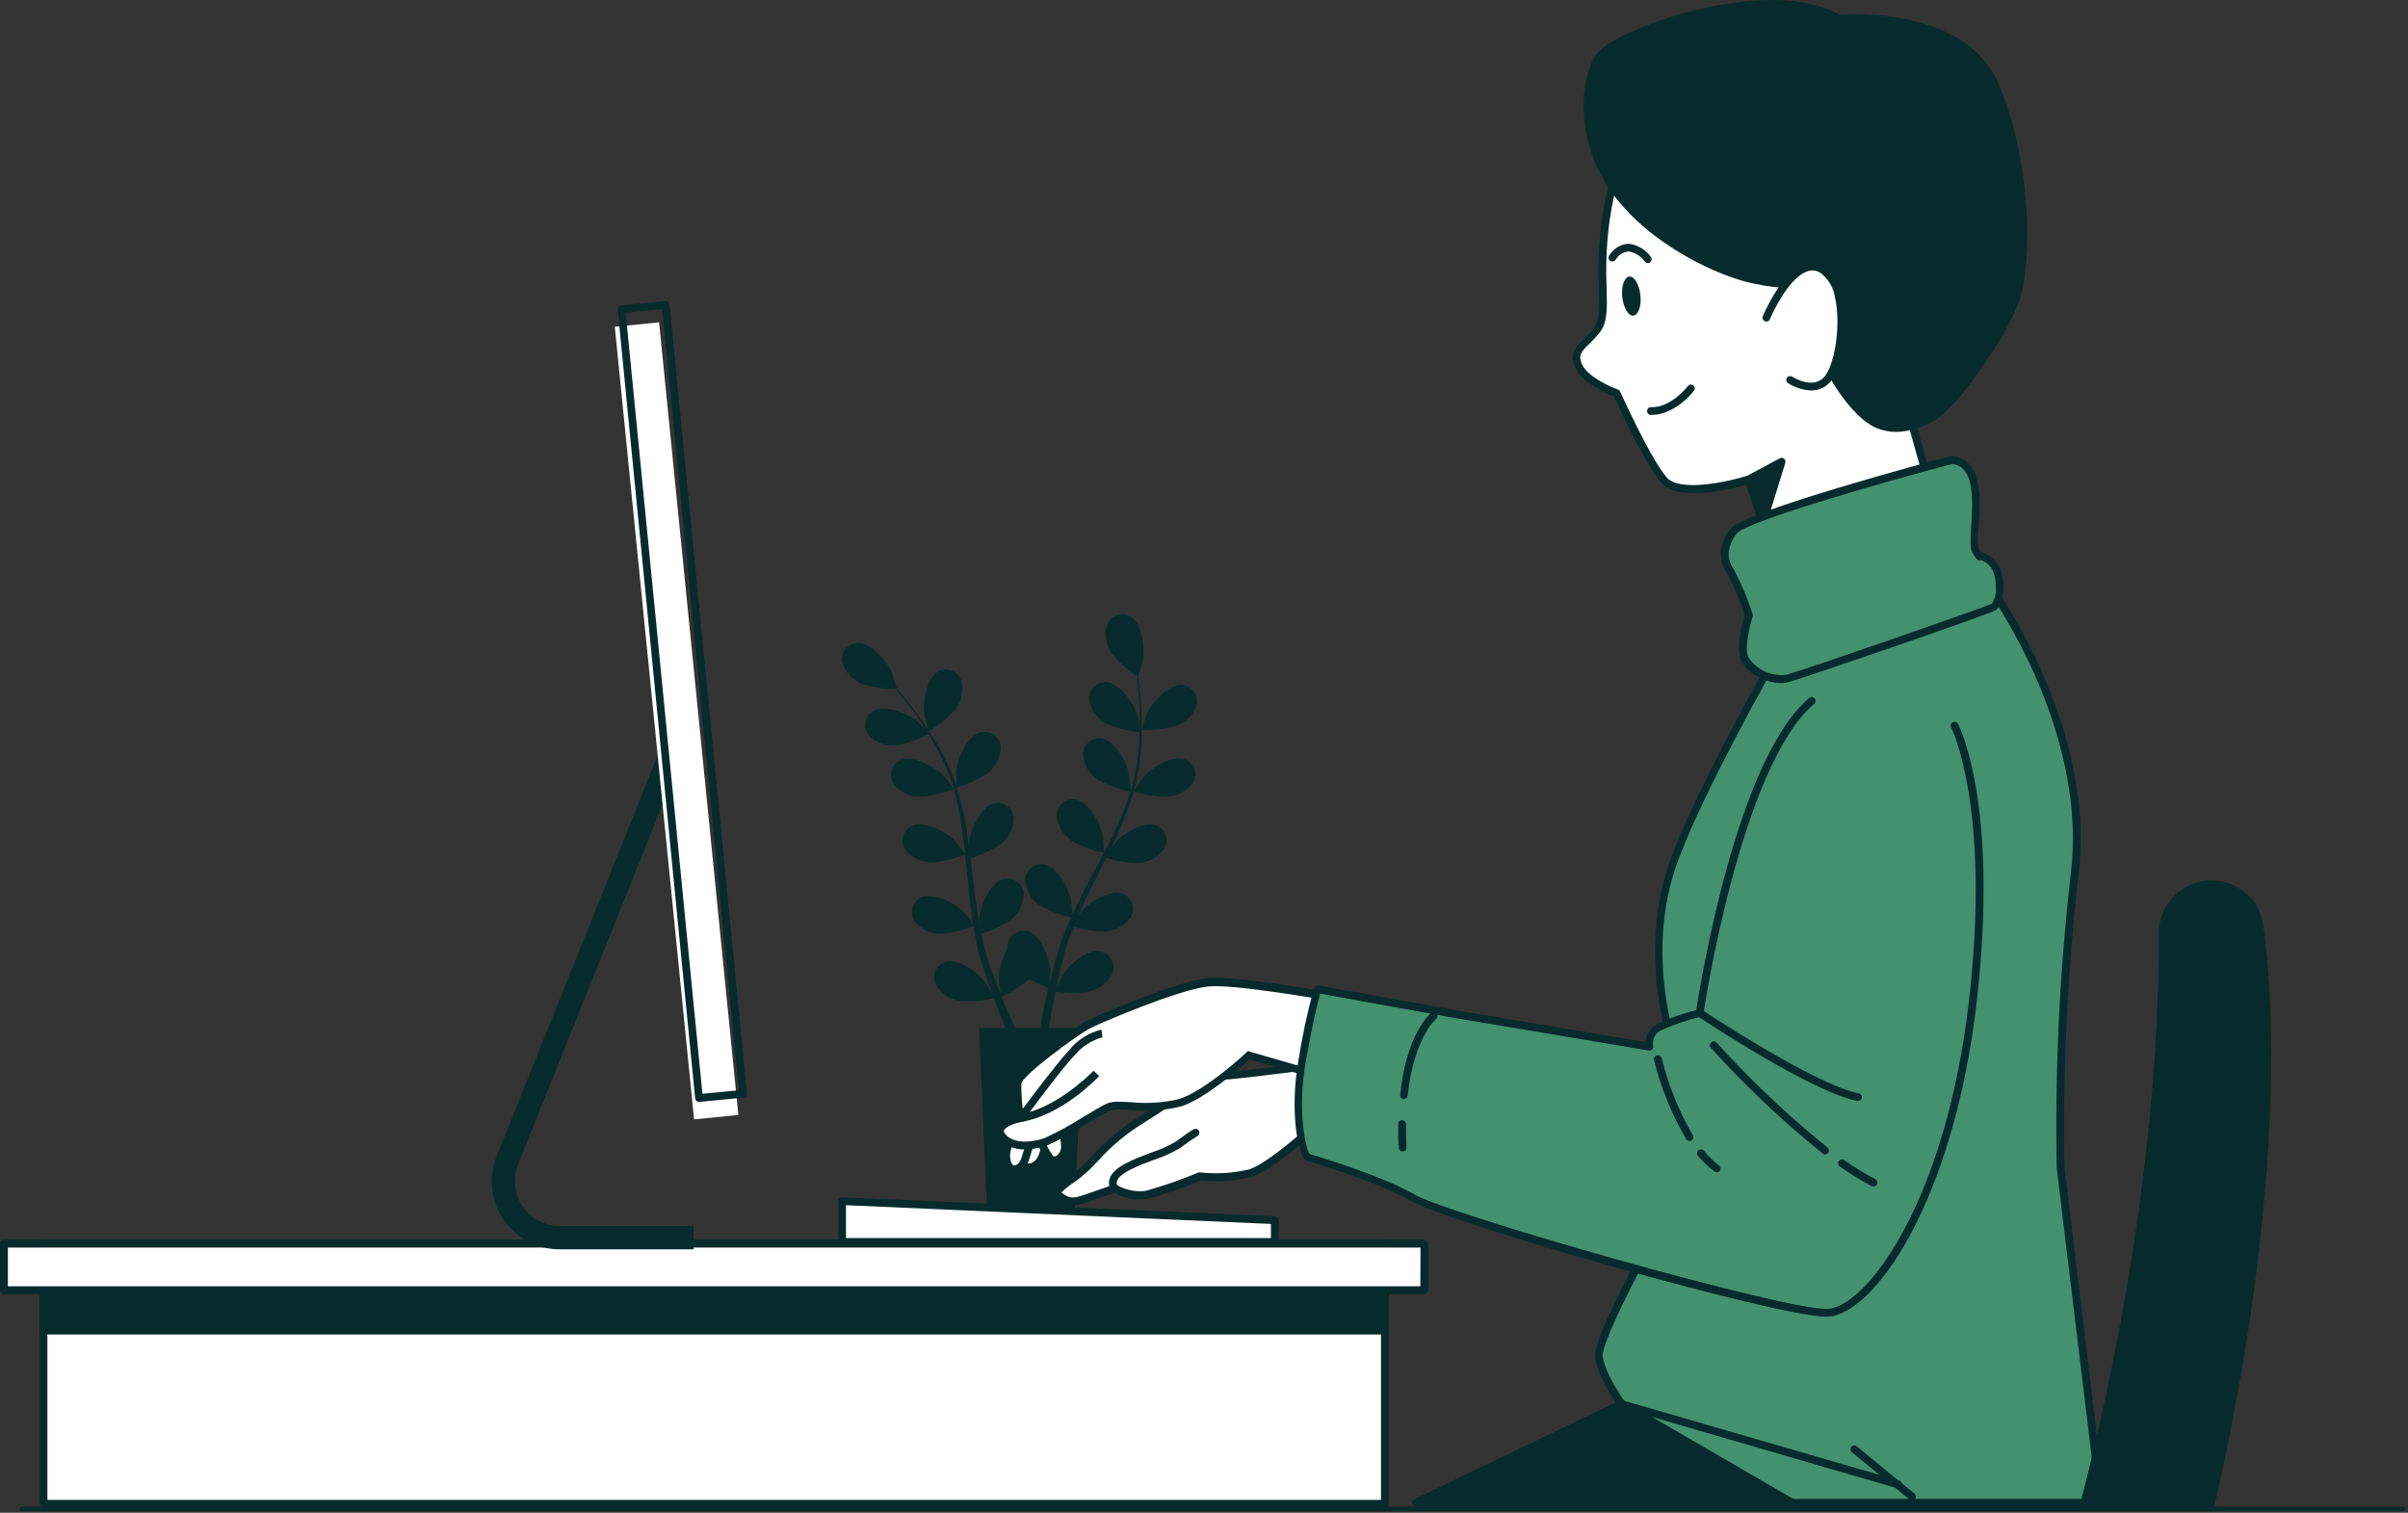 <svg width="530" height="333" viewBox="0 0 530 333" fill="none" xmlns="http://www.w3.org/2000/svg">
<rect x="0" y="0" width="530" height="333" fill="#333333" stroke="none"/>
<g opacity="0.15">
<path d="M355.67 74.781C358.192 73.23 360.527 71.611 362.76 69.992C361.789 68.287 357.459 60.941 356.982 56.834C356.505 52.726 356.982 47.767 360.067 44.903C360.758 44.2 361.588 43.649 362.505 43.287C363.422 42.924 364.405 42.759 365.39 42.8C366.375 42.842 367.34 43.09 368.223 43.529C369.106 43.968 369.887 44.587 370.515 45.346C374.162 50.033 370.975 60.242 367.993 64.623C367.839 64.861 365.913 67.111 364.584 68.713C365.589 67.963 366.629 67.213 367.566 66.481C371.112 63.719 374.179 60.975 376.872 58.521C378.406 57.123 379.753 55.811 380.997 54.584C380.878 52.505 380.503 44.119 381.934 40.318C383.366 36.518 386.161 32.308 390.184 31.132C391.114 30.822 392.099 30.71 393.075 30.805C394.051 30.899 394.997 31.196 395.851 31.678C396.705 32.159 397.449 32.815 398.035 33.601C398.62 34.388 399.034 35.288 399.251 36.245C400.325 42.074 392.791 49.675 388.138 52.198C387.729 52.419 381.048 55.078 381.031 54.976V54.857C379.838 56.067 378.56 57.345 377.145 58.726C374.486 61.231 371.469 64.043 367.975 66.89C364.249 70.007 360.339 72.898 356.266 75.548L353.71 77.133H351.613C352.943 76.4 354.34 75.599 355.67 74.781Z" fill="black"/>
<path d="M363.885 70.145C363.885 70.06 370.703 67.725 371.095 67.64C376.208 66.515 386.929 67.384 389.843 72.514C390.656 73.927 390.912 75.593 390.559 77.184H369.8C367.689 74.959 365.714 72.608 363.885 70.145Z" fill="black"/>
</g>
<path d="M258.809 159.822C256.341 160.469 253.792 160.751 251.242 160.657C251.242 160.657 252.384 157.146 252.486 156.925C253.679 154.453 257.395 150.38 260.429 150.789C260.932 150.871 261.412 151.058 261.838 151.338C262.264 151.618 262.626 151.985 262.901 152.414C263.176 152.843 263.358 153.326 263.434 153.83C263.51 154.334 263.479 154.848 263.343 155.34C262.959 156.372 262.354 157.307 261.571 158.082C260.788 158.856 259.846 159.45 258.809 159.822Z" fill="#072B2C"/>
<path d="M256.951 175.383C254.424 175.371 251.914 174.98 249.503 174.224C248.706 176.965 247.732 179.653 246.589 182.269C245.924 183.803 245.208 185.319 244.475 186.836L245.378 185.541C247.168 183.479 251.838 180.53 254.667 181.723C255.122 181.939 255.528 182.246 255.858 182.625C256.188 183.005 256.437 183.449 256.587 183.929C256.738 184.41 256.787 184.916 256.732 185.416C256.678 185.916 256.52 186.4 256.269 186.836C255.627 187.73 254.796 188.472 253.836 189.011C252.877 189.549 251.811 189.872 250.713 189.955C248.256 189.955 245.814 189.581 243.47 188.847L242.6 190.552C241.22 193.33 239.822 196.074 238.527 198.818C238.067 199.79 237.658 200.761 237.249 201.733C237.641 201.153 237.964 200.676 238.033 200.608C239.822 198.545 244.492 195.597 247.304 196.807C247.763 197.018 248.172 197.323 248.505 197.702C248.839 198.082 249.089 198.526 249.24 199.008C249.391 199.49 249.439 199.998 249.382 200.499C249.324 201.001 249.162 201.485 248.906 201.92C248.264 202.814 247.433 203.556 246.474 204.094C245.514 204.633 244.448 204.956 243.35 205.039C240.958 205.054 238.577 204.698 236.294 203.982C235.902 204.988 235.51 205.994 235.169 206.982C234.948 207.664 234.692 208.311 234.522 208.993C234.351 209.675 234.147 210.374 233.959 211.038C233.635 212.351 233.311 213.697 233.039 214.976C232.834 215.879 232.664 216.68 232.493 217.583C232.919 216.612 233.84 214.737 233.925 214.601C235.374 212.283 239.549 208.652 242.447 209.488C242.937 209.625 243.392 209.865 243.783 210.19C244.173 210.516 244.491 210.921 244.715 211.378C244.938 211.835 245.063 212.333 245.08 212.842C245.098 213.35 245.008 213.857 244.816 214.328C244.316 215.308 243.609 216.168 242.744 216.848C241.879 217.528 240.876 218.012 239.805 218.265C237.313 218.633 234.781 218.633 232.289 218.265C232.016 219.68 231.743 221.06 231.522 222.373C231.011 225.27 230.619 227.878 230.329 230.076H228.318C228.676 227.792 229.136 225.083 229.732 222.049C230.022 220.6 230.346 219.066 230.704 217.481C229.268 216.913 227.868 216.259 226.511 215.521C224.665 217.104 222.612 218.428 220.409 219.458C220.955 220.788 221.5 222.1 222.114 223.31C223.222 225.867 224.278 228.133 225.199 230.127H223.034C222.233 228.338 221.33 226.31 220.443 224.077C219.881 222.713 219.301 221.248 218.739 219.731C216.288 220.3 213.766 220.496 211.257 220.31C210.168 220.142 209.13 219.737 208.214 219.125C207.298 218.512 206.528 217.707 205.956 216.765C205.732 216.308 205.606 215.809 205.586 215.3C205.567 214.791 205.655 214.284 205.845 213.812C206.035 213.339 206.322 212.912 206.687 212.557C207.053 212.203 207.489 211.929 207.967 211.754C210.865 210.783 215.296 214.072 216.915 216.288C217.018 216.407 217.904 217.992 218.432 218.913C218.211 218.282 217.972 217.686 217.75 217.055C217.29 215.794 216.864 214.515 216.404 213.135C216.199 212.47 215.995 211.805 215.79 211.107C215.586 210.408 215.433 209.709 215.245 208.993C214.853 207.289 214.529 205.584 214.239 203.88C211.975 204.819 209.576 205.395 207.132 205.584C206.032 205.583 204.946 205.339 203.95 204.871C202.954 204.403 202.074 203.721 201.371 202.875C201.078 202.459 200.876 201.987 200.778 201.488C200.68 200.989 200.688 200.475 200.802 199.979C200.917 199.484 201.134 199.018 201.441 198.612C201.747 198.207 202.136 197.87 202.582 197.625C205.309 196.227 210.183 198.818 212.126 200.744C212.245 200.863 213.49 202.448 214.137 203.267C213.984 202.227 213.813 201.187 213.677 200.148C213.302 197.114 213.012 194.029 212.723 190.944C212.62 190.006 212.518 189.069 212.433 188.132C210.08 189.055 207.606 189.629 205.087 189.836C203.985 189.829 202.898 189.583 201.901 189.115C200.903 188.647 200.019 187.969 199.309 187.126C199.016 186.711 198.814 186.238 198.716 185.739C198.618 185.24 198.626 184.726 198.74 184.231C198.854 183.735 199.072 183.269 199.378 182.864C199.685 182.458 200.074 182.122 200.519 181.877C203.246 180.462 208.121 183.053 210.064 184.979C210.217 185.132 211.99 187.348 212.416 187.927C212.194 185.865 211.956 183.803 211.632 181.791C211.24 179.059 210.671 176.354 209.927 173.696C207.56 174.629 205.067 175.203 202.53 175.4C201.43 175.399 200.344 175.155 199.348 174.687C198.353 174.218 197.472 173.537 196.77 172.69C196.476 172.275 196.274 171.802 196.176 171.303C196.078 170.804 196.086 170.29 196.201 169.795C196.315 169.299 196.532 168.833 196.839 168.428C197.145 168.022 197.534 167.686 197.98 167.441C200.707 166.043 205.581 168.634 207.524 170.56C207.678 170.713 209.587 173.099 209.893 173.559C209.893 173.406 209.893 173.235 209.774 173.082C208.941 170.439 207.868 167.878 206.57 165.429C205.871 164.066 205.138 162.805 204.388 161.595C202.19 162.761 199.828 163.588 197.383 164.049C196.289 164.168 195.182 164.047 194.14 163.694C193.098 163.34 192.146 162.764 191.35 162.004C191.012 161.621 190.759 161.172 190.607 160.685C190.455 160.198 190.407 159.685 190.467 159.178C190.526 158.672 190.692 158.184 190.952 157.745C191.213 157.307 191.563 156.929 191.98 156.635C194.537 154.93 199.667 156.976 201.815 158.68L203.775 160.64C203.434 160.095 203.076 159.532 202.735 159.021C201.457 157.095 200.161 155.408 199.002 153.908C198.338 153.056 197.724 152.323 197.145 151.624C194.669 151.65 192.203 151.3 189.833 150.584C188.81 150.183 187.886 149.563 187.127 148.768C186.367 147.973 185.79 147.023 185.436 145.982C185.311 145.489 185.292 144.975 185.38 144.474C185.467 143.973 185.66 143.496 185.945 143.075C186.229 142.653 186.6 142.296 187.032 142.028C187.464 141.76 187.948 141.585 188.452 141.517C191.503 141.193 195.116 145.369 196.241 147.857C196.326 148.079 197.451 151.624 197.383 151.624C197.946 152.289 198.559 152.987 199.207 153.771C200.4 155.237 201.746 156.907 203.059 158.885C204.517 160.923 205.855 163.046 207.064 165.242C208.427 167.698 209.567 170.27 210.473 172.929C210.473 172.929 210.473 172.929 210.473 173.014C210.473 172.128 210.473 169.605 210.473 169.418C210.831 166.708 213.098 161.68 216.114 161.117C216.617 161.04 217.129 161.07 217.619 161.203C218.11 161.337 218.566 161.572 218.96 161.893C219.353 162.215 219.675 162.615 219.904 163.069C220.133 163.522 220.265 164.019 220.29 164.526C220.25 165.626 219.97 166.704 219.469 167.684C218.969 168.665 218.26 169.524 217.393 170.202C215.288 171.579 212.99 172.635 210.575 173.338C211.429 176.062 212.101 178.841 212.586 181.655C212.876 183.359 213.115 184.962 213.353 186.632C213.353 185.848 213.353 185.149 213.353 185.064C213.711 182.337 215.978 177.309 218.995 176.746C219.497 176.669 220.01 176.699 220.5 176.832C220.99 176.966 221.447 177.201 221.84 177.523C222.234 177.844 222.556 178.244 222.785 178.698C223.014 179.151 223.145 179.648 223.17 180.155C223.127 181.256 222.844 182.335 222.341 183.315C221.837 184.295 221.126 185.154 220.256 185.831C218.201 187.186 215.955 188.226 213.592 188.916L213.847 190.825C214.205 193.909 214.563 196.977 215.006 199.977C215.16 201.034 215.347 202.056 215.535 203.096C215.535 202.414 215.535 201.835 215.535 201.733C215.893 199.023 218.16 193.995 221.176 193.432C221.679 193.355 222.191 193.385 222.681 193.518C223.172 193.652 223.628 193.887 224.022 194.208C224.415 194.53 224.737 194.93 224.966 195.384C225.195 195.837 225.327 196.334 225.352 196.841C225.309 197.942 225.026 199.021 224.522 200.001C224.019 200.981 223.307 201.84 222.438 202.517C220.449 203.842 218.271 204.859 215.978 205.533C216.199 206.59 216.421 207.647 216.677 208.652C216.881 209.351 217.018 210.016 217.256 210.698C217.495 211.379 217.682 212.044 217.904 212.709C218.364 213.97 218.824 215.282 219.319 216.51C219.642 217.362 219.966 218.214 220.29 218.981C220.137 217.924 219.847 215.862 219.847 215.691C219.878 213.294 220.53 210.945 221.739 208.874C221.713 208.607 221.713 208.339 221.739 208.073C221.804 207.567 221.974 207.081 222.24 206.646C222.505 206.21 222.859 205.836 223.278 205.546C223.698 205.257 224.174 205.059 224.675 204.966C225.176 204.873 225.692 204.886 226.187 205.005C229.136 205.789 231.011 210.987 231.164 213.714C231.164 213.885 231.062 215.64 230.976 216.748C231.13 216.1 231.266 215.47 231.42 214.805C231.726 213.51 232.084 212.197 232.442 210.817L233.056 208.789C233.26 208.107 233.533 207.408 233.772 206.709C234.368 205.107 235.033 203.522 235.749 201.937C233.359 201.429 231.061 200.561 228.931 199.364C228.014 198.755 227.24 197.953 226.666 197.014C226.092 196.074 225.731 195.021 225.608 193.927C225.594 193.418 225.688 192.912 225.883 192.442C226.078 191.972 226.37 191.549 226.74 191.2C227.11 190.851 227.55 190.584 228.03 190.416C228.51 190.249 229.021 190.185 229.528 190.228C232.579 190.552 235.22 195.341 235.766 198.085C235.766 198.256 235.987 200.216 236.055 201.289C236.499 200.352 236.925 199.398 237.402 198.443C238.748 195.699 240.214 192.972 241.663 190.245L242.975 187.723C240.499 187.218 238.114 186.338 235.902 185.115C234.986 184.501 234.214 183.696 233.64 182.754C233.066 181.812 232.704 180.757 232.579 179.661C232.565 179.152 232.658 178.647 232.854 178.177C233.049 177.707 233.341 177.284 233.711 176.934C234.081 176.585 234.521 176.318 235.001 176.151C235.481 175.983 235.992 175.919 236.499 175.962C239.532 176.286 242.174 181.076 242.737 183.82C242.737 184.024 243.026 186.853 243.06 187.569C244.015 185.728 244.952 183.871 245.805 182.013C246.969 179.506 247.971 176.927 248.804 174.292C246.31 173.784 243.908 172.899 241.68 171.667C240.764 171.057 239.992 170.255 239.418 169.316C238.844 168.377 238.482 167.324 238.356 166.23C238.343 165.723 238.436 165.218 238.63 164.748C238.824 164.279 239.115 163.856 239.482 163.505C239.85 163.155 240.287 162.886 240.766 162.716C241.244 162.545 241.753 162.477 242.259 162.515C245.31 162.856 247.952 167.628 248.497 170.372C248.497 170.594 248.821 173.627 248.838 174.19C248.838 174.036 248.941 173.883 248.992 173.73C249.749 171.065 250.268 168.339 250.543 165.583C250.713 164.049 250.781 162.6 250.832 161.168C248.357 160.938 245.931 160.329 243.64 159.362C242.656 158.846 241.797 158.121 241.122 157.237C240.448 156.354 239.975 155.334 239.737 154.249C239.67 153.744 239.71 153.231 239.853 152.742C239.996 152.254 240.241 151.8 240.57 151.412C240.899 151.023 241.306 150.708 241.764 150.486C242.222 150.264 242.722 150.141 243.231 150.124C246.282 150.124 249.452 154.658 250.287 157.265C250.287 157.402 250.645 158.885 250.85 159.975C250.85 159.328 250.85 158.663 250.85 158.049C250.85 155.731 250.696 153.618 250.543 151.743C250.457 150.669 250.355 149.715 250.253 148.812C248.178 147.467 246.316 145.818 244.731 143.92C244.1 143.019 243.671 141.992 243.474 140.909C243.277 139.826 243.316 138.714 243.589 137.648C243.76 137.167 244.031 136.727 244.384 136.358C244.737 135.989 245.164 135.698 245.637 135.505C246.11 135.312 246.618 135.221 247.129 135.238C247.639 135.254 248.141 135.379 248.6 135.603C251.327 137.017 252.008 142.42 251.582 145.181C251.582 145.42 250.526 148.999 250.475 148.965C250.594 149.834 250.713 150.669 250.815 151.777C251.003 153.652 251.19 155.766 251.241 158.101C251.334 160.601 251.277 163.106 251.071 165.6C250.859 168.403 250.391 171.182 249.673 173.9C249.673 173.9 249.673 173.9 249.673 173.985C250.151 173.235 251.565 171.156 251.685 171.02C253.474 168.94 258.161 166.009 260.973 167.202C261.43 167.415 261.837 167.721 262.169 168.101C262.501 168.48 262.75 168.924 262.901 169.405C263.052 169.886 263.101 170.394 263.045 170.895C262.989 171.395 262.829 171.879 262.576 172.315C261.92 173.208 261.077 173.945 260.105 174.475C259.133 175.005 258.056 175.315 256.951 175.383Z" fill="#072B2C"/>
<path d="M204.438 160.998C204.438 160.998 203.449 157.436 203.432 157.197C203.04 154.487 203.909 149.033 206.67 147.704C207.134 147.495 207.636 147.385 208.145 147.384C208.653 147.382 209.156 147.487 209.621 147.693C210.086 147.899 210.502 148.201 210.843 148.579C211.183 148.956 211.44 149.402 211.596 149.886C211.849 150.958 211.863 152.073 211.636 153.151C211.409 154.229 210.947 155.244 210.284 156.124C208.587 158.029 206.617 159.671 204.438 160.998Z" fill="#072B2C"/>
<path d="M215.501 226.258H238.305L236.039 279.026H217.785L215.501 226.258Z" fill="#072B2C"/>
<path d="M9.578 273.818H304.81V331.017H9.578V273.818Z" fill="white"/>
<path d="M9.578 331.869H304.81C305.036 331.869 305.252 331.779 305.412 331.619C305.572 331.459 305.662 331.242 305.662 331.016V273.818C305.662 273.592 305.572 273.375 305.412 273.215C305.252 273.055 305.036 272.965 304.81 272.965H9.578C9.351 272.965 9.135 273.055 8.975 273.215C8.815 273.375 8.725 273.592 8.725 273.818V331.016C8.725 331.242 8.815 331.459 8.975 331.619C9.135 331.779 9.351 331.869 9.578 331.869ZM303.957 330.164H10.43V274.67H303.957V330.164Z" fill="#072B2C"/>
<path d="M9.578 273.818H304.81V292.907H9.578V273.818Z" fill="#072B2C"/>
<path d="M9.578 293.759H304.81C305.036 293.759 305.252 293.669 305.412 293.509C305.572 293.349 305.662 293.133 305.662 292.907V273.818C305.662 273.592 305.572 273.375 305.412 273.215C305.252 273.055 305.036 272.965 304.81 272.965H9.578C9.351 272.965 9.135 273.055 8.975 273.215C8.815 273.375 8.725 273.592 8.725 273.818V292.907C8.725 293.133 8.815 293.349 8.975 293.509C9.135 293.669 9.351 293.759 9.578 293.759ZM303.957 292.054H10.43V274.67H303.957V292.054Z" fill="#072B2C"/>
<path d="M0.887 273.818H313.504V283.993H0.887V273.818Z" fill="white"/>
<path d="M0.852 284.845H313.503C313.729 284.845 313.946 284.755 314.106 284.596C314.265 284.436 314.355 284.219 314.355 283.993V273.767C314.355 273.541 314.265 273.324 314.106 273.164C313.946 273.004 313.729 272.915 313.503 272.915H0.852C0.626 272.915 0.409 273.004 0.25 273.164C0.09 273.324 -3.05176e-05 273.541 -3.05176e-05 273.767V283.993C-3.05176e-05 284.219 0.09 284.436 0.25 284.596C0.409 284.755 0.626 284.845 0.852 284.845ZM312.617 283.141H1.738V274.619H312.651L312.617 283.141Z" fill="#072B2C"/>
<path d="M109.321 254.474L146.187 162.71C146.264 162.344 146.421 161.998 146.647 161.699C146.872 161.4 147.161 161.154 147.492 160.979C147.824 160.803 148.189 160.703 148.564 160.685C148.938 160.666 149.312 160.731 149.658 160.873C150.005 161.015 150.316 161.232 150.57 161.508C150.824 161.784 151.014 162.112 151.126 162.469C151.239 162.827 151.272 163.205 151.222 163.576C151.173 163.948 151.042 164.304 150.84 164.619L113.991 256.383C113.534 257.555 113.314 258.806 113.343 260.064C113.348 262.668 114.383 265.164 116.223 267.007C118.062 268.85 120.557 269.89 123.161 269.899H152.646V275.012H123.161C119.199 275.007 115.402 273.43 112.602 270.628C109.803 267.825 108.23 264.026 108.23 260.064C108.228 258.148 108.599 256.249 109.321 254.474Z" fill="#072B2C"/>
<path d="M135.315 71.926L145.064 70.951L162.512 245.428L152.763 246.403L135.315 71.926Z" fill="white"/>
<path d="M153.837 242.56H153.922L163.637 241.605C163.749 241.595 163.858 241.563 163.958 241.51C164.057 241.457 164.145 241.385 164.217 241.299C164.355 241.119 164.422 240.894 164.404 240.668L147.361 67.043C147.335 66.822 147.225 66.618 147.054 66.476C146.882 66.333 146.663 66.261 146.44 66.276L136.725 67.231C136.612 67.237 136.502 67.267 136.402 67.32C136.302 67.373 136.214 67.447 136.146 67.537C136.009 67.711 135.942 67.93 135.958 68.151L153.002 241.793C153.019 242.002 153.115 242.198 153.27 242.34C153.424 242.482 153.627 242.56 153.837 242.56ZM162.632 239.986L154.604 240.77L137.714 68.833L145.741 68.049L162.632 239.986Z" fill="#072B2C"/>
<path d="M185.352 264.41L280.576 268.603V273.392H185.352V264.41Z" fill="white"/>
<path d="M185.352 274.244H280.575C280.801 274.244 281.018 274.154 281.178 273.995C281.338 273.835 281.427 273.618 281.427 273.392V268.586C281.428 268.365 281.343 268.154 281.19 267.995C281.038 267.836 280.829 267.742 280.609 267.733L185.386 263.541C185.27 263.533 185.154 263.551 185.045 263.592C184.936 263.633 184.837 263.697 184.755 263.779C184.672 263.858 184.606 263.953 184.562 264.059C184.518 264.165 184.497 264.278 184.5 264.393V273.375C184.497 273.488 184.518 273.601 184.56 273.706C184.601 273.812 184.664 273.908 184.743 273.989C184.822 274.07 184.917 274.134 185.022 274.178C185.126 274.222 185.238 274.244 185.352 274.244ZM279.723 272.54H186.204V265.296L279.723 269.421V272.54Z" fill="#072B2C"/>
<path d="M453.536 257.03L462.467 330.812H311.629L356.898 309.047C356.898 309.047 352.364 302.707 351.921 298.616C351.478 294.526 363.852 272.233 364.976 270.221L365.982 263.506C365.982 263.506 368.147 231.754 366.902 225.584C365.658 219.414 362.59 204.927 368.76 188.582C374.93 172.237 390.917 144.183 390.917 144.183L438.64 130.309C438.64 130.309 460.524 160.528 456.519 192.587C454.092 213.978 453.096 235.506 453.536 257.03Z" fill="#43916F"/>
<path d="M311.629 331.646H462.467C462.587 331.648 462.706 331.623 462.816 331.574C462.926 331.524 463.024 331.452 463.104 331.361C463.183 331.271 463.242 331.164 463.276 331.048C463.31 330.933 463.319 330.811 463.302 330.692L454.388 256.944C454.001 235.481 455.032 214.016 457.473 192.689C461.478 160.663 439.662 130.104 439.44 129.797C439.333 129.658 439.187 129.553 439.02 129.495C438.854 129.438 438.674 129.43 438.503 129.473L390.781 143.347C390.675 143.379 390.577 143.432 390.493 143.502C390.408 143.572 390.338 143.659 390.286 143.756C390.133 144.029 374.146 172.049 368.027 188.274C361.908 204.5 364.823 219.141 366.067 225.379V225.736C367.277 231.719 365.164 263.113 365.13 263.42L364.158 269.914C360.869 275.862 350.625 294.798 351.069 298.701C351.443 302.11 354.375 306.797 355.636 308.706L311.322 330.027C311.149 330.111 311.008 330.252 310.925 330.427C310.842 330.601 310.82 330.798 310.864 330.987C310.907 331.175 311.014 331.343 311.165 331.462C311.317 331.582 311.504 331.647 311.697 331.646H311.629ZM461.495 329.942H315.362L357.272 309.796C357.383 309.743 357.482 309.667 357.561 309.573C357.64 309.479 357.699 309.369 357.733 309.251C357.782 309.004 357.733 308.747 357.596 308.535C357.596 308.535 353.182 302.331 352.756 298.513C352.483 295.974 359.284 282.271 365.726 270.613C365.736 270.516 365.736 270.419 365.726 270.323L366.749 263.608C366.834 262.244 368.896 231.6 367.652 225.396V225.055C366.442 218.953 363.579 204.602 369.544 188.871C375.271 173.685 389.775 147.966 391.513 144.898L438.384 131.263C441.128 135.268 459.416 163.271 455.768 192.433C453.318 213.862 452.282 235.429 452.666 256.995L461.495 329.942Z" fill="#072B2C"/>
<path d="M311.629 330.812L356.897 309.047L394.462 330.812H311.629Z" fill="#072B2C"/>
<path d="M311.629 331.648H394.462C394.648 331.646 394.828 331.583 394.975 331.469C395.122 331.355 395.228 331.196 395.276 331.017C395.324 330.837 395.313 330.647 395.243 330.474C395.173 330.302 395.048 330.157 394.888 330.062L357.392 308.298C357.268 308.235 357.13 308.202 356.991 308.202C356.852 308.202 356.715 308.235 356.591 308.298L311.322 330.062C311.149 330.147 311.008 330.287 310.925 330.462C310.842 330.636 310.82 330.833 310.864 331.022C310.907 331.21 311.013 331.378 311.165 331.498C311.316 331.618 311.504 331.682 311.697 331.682L311.629 331.648ZM391.292 329.943H315.362L356.863 310.002L391.292 329.943Z" fill="#072B2C"/>
<path d="M417.657 327.591C417.883 327.623 418.112 327.564 418.294 327.426C418.477 327.289 418.597 327.085 418.628 326.858C418.66 326.632 418.601 326.403 418.463 326.221C418.326 326.039 418.122 325.919 417.896 325.887L357.066 308.23C356.849 308.171 356.618 308.199 356.421 308.307C356.224 308.415 356.077 308.595 356.01 308.809C355.946 309.026 355.972 309.259 356.081 309.457C356.189 309.656 356.372 309.803 356.589 309.866L417.418 327.557L417.657 327.591Z" fill="#072B2C"/>
<path d="M420.827 330.318C420.955 330.316 421.08 330.287 421.195 330.231C421.31 330.175 421.411 330.094 421.492 329.994C421.564 329.909 421.618 329.81 421.651 329.703C421.684 329.596 421.695 329.484 421.684 329.373C421.673 329.261 421.64 329.153 421.586 329.055C421.533 328.957 421.46 328.871 421.372 328.801L408.675 318.371C408.5 318.229 408.277 318.163 408.054 318.185C407.83 318.207 407.625 318.317 407.482 318.49C407.409 318.575 407.355 318.674 407.322 318.781C407.289 318.888 407.278 319 407.289 319.112C407.3 319.223 407.333 319.331 407.387 319.429C407.44 319.527 407.513 319.613 407.601 319.683L420.298 330.114C420.444 330.244 420.632 330.317 420.827 330.318Z" fill="#072B2C"/>
<path d="M356.658 34.745C354.649 40.473 353.388 46.436 352.908 52.487C351.886 63.447 354.05 69.429 351.306 72.803C348.562 76.178 345.852 77.082 347.454 80.644C349.057 84.206 355.823 86.592 355.823 86.592C355.823 86.592 362.282 101.113 366.168 105.681C370.054 110.249 384.763 105.681 384.763 105.681L389.774 121.276L424.015 104.709L419.584 88.757L426.401 67.895C426.401 67.895 410.755 21.451 356.658 34.745Z" fill="white"/>
<path d="M389.774 122.009C389.897 122.035 390.025 122.035 390.148 122.009L424.389 105.443C424.57 105.358 424.714 105.212 424.798 105.032C424.882 104.851 424.901 104.647 424.85 104.454L420.469 88.74L427.287 68.134C427.338 67.956 427.338 67.767 427.287 67.588C427.133 67.111 410.754 20.565 356.521 33.961C356.392 33.996 356.272 34.06 356.171 34.149C356.071 34.237 355.992 34.348 355.942 34.472C353.891 40.273 352.613 46.319 352.141 52.453C351.807 56.188 351.733 59.941 351.919 63.685C352.039 67.81 352.124 70.503 350.709 72.309C350.082 73.059 349.416 73.776 348.715 74.457C346.891 76.281 345.306 77.866 346.755 81.036C348.204 84.206 353.794 86.746 355.277 87.308C356.282 89.541 361.975 101.983 365.605 106.261C369.236 110.539 380.945 107.692 384.354 106.704L389.126 121.498C389.16 121.616 389.221 121.725 389.304 121.817C389.387 121.908 389.489 121.98 389.603 122.026C389.66 122.027 389.718 122.021 389.774 122.009ZM423.009 104.147L390.285 119.964L385.564 105.289C385.531 105.184 385.477 105.086 385.406 105.001C385.335 104.916 385.248 104.846 385.149 104.795C385.051 104.745 384.944 104.714 384.833 104.705C384.723 104.696 384.612 104.709 384.507 104.744C380.553 105.988 369.696 108.459 366.816 105.068C363.066 100.653 356.675 86.319 356.589 86.2C356.542 86.094 356.474 85.999 356.389 85.92C356.304 85.841 356.204 85.78 356.095 85.74C354.305 85.109 349.414 82.877 348.221 80.235C347.266 78.138 348.067 77.337 349.925 75.582C350.556 74.934 351.289 74.201 352.022 73.298C353.845 71.048 353.726 67.895 353.624 63.532C353.448 59.861 353.516 56.183 353.828 52.522C354.322 46.719 355.512 40.996 357.373 35.478C408.198 23.189 424.117 63.771 425.548 67.861L418.731 88.45C418.68 88.611 418.68 88.783 418.731 88.944L423.009 104.147Z" fill="#072B2C"/>
<path d="M384.762 105.614L392.159 101.642L388.29 114.204L384.762 105.614Z" fill="#072B2C"/>
<path d="M388.29 115.055C388.469 115.048 388.64 114.984 388.781 114.874C388.922 114.764 389.024 114.613 389.074 114.441L392.943 101.897C392.991 101.734 392.99 101.56 392.942 101.397C392.894 101.233 392.799 101.088 392.67 100.977C392.538 100.868 392.376 100.802 392.206 100.787C392.036 100.772 391.865 100.808 391.716 100.891L384.319 104.863C384.132 104.961 383.989 105.126 383.916 105.324C383.844 105.522 383.847 105.741 383.927 105.936L387.472 114.458C387.529 114.631 387.638 114.781 387.785 114.888C387.932 114.995 388.108 115.053 388.29 115.055ZM390.727 103.363L388.171 111.68L385.836 106.004L390.727 103.363Z" fill="#072B2C"/>
<path d="M363.508 91.331C368.758 91.331 372.661 86.218 372.814 86.064C372.891 85.977 372.949 85.875 372.985 85.764C373.02 85.653 373.033 85.536 373.021 85.421C373.01 85.305 372.975 85.192 372.919 85.091C372.863 84.989 372.786 84.9 372.694 84.829C372.602 84.757 372.496 84.706 372.384 84.677C372.271 84.648 372.153 84.643 372.039 84.662C371.924 84.68 371.814 84.722 371.716 84.784C371.617 84.847 371.533 84.928 371.468 85.025C371.468 85.025 367.838 89.78 363.372 89.627C363.149 89.627 362.935 89.714 362.775 89.87C362.616 90.026 362.524 90.239 362.52 90.462C362.515 90.574 362.534 90.687 362.573 90.792C362.613 90.897 362.674 90.993 362.752 91.075C362.83 91.156 362.924 91.22 363.027 91.264C363.131 91.308 363.242 91.331 363.355 91.331H363.508Z" fill="#072B2C"/>
<path d="M357.066 65.389C357.322 67.758 358.413 69.599 359.504 69.48C360.594 69.36 361.31 67.349 361.055 64.98C360.799 62.611 359.725 60.787 358.617 60.89C357.509 60.992 356.794 63.02 357.066 65.389Z" fill="#072B2C"/>
<path d="M362.69 57.907C362.866 57.907 363.038 57.853 363.184 57.754C363.364 57.618 363.484 57.418 363.519 57.195C363.554 56.973 363.501 56.745 363.371 56.561C362.8 55.761 362.068 55.09 361.223 54.588C360.378 54.086 359.438 53.766 358.463 53.647C357.618 53.696 356.797 53.946 356.068 54.376C355.339 54.806 354.723 55.403 354.27 56.118C354.185 56.204 354.12 56.308 354.078 56.421C354.037 56.535 354.02 56.656 354.028 56.777C354.037 56.897 354.072 57.015 354.129 57.121C354.187 57.227 354.267 57.32 354.363 57.393C354.459 57.467 354.57 57.518 354.688 57.545C354.806 57.572 354.928 57.574 355.047 57.55C355.165 57.526 355.278 57.477 355.376 57.407C355.474 57.336 355.556 57.245 355.617 57.14C355.921 56.639 356.338 56.216 356.835 55.905C357.333 55.594 357.896 55.404 358.48 55.351C359.908 55.593 361.182 56.389 362.025 57.566C362.103 57.669 362.204 57.753 362.319 57.812C362.434 57.871 362.561 57.904 362.69 57.907Z" fill="#072B2C"/>
<path d="M404.621 4.066C404.621 4.066 431.686 1.884 438.981 18.485C446.276 35.085 446.48 58.009 443.583 66.054C440.685 74.098 431.652 86.182 428.056 89.659C424.46 93.136 418.443 95.625 413.245 93.358C408.047 91.091 401.757 81.223 400.172 74.882C398.587 68.542 399.525 62.543 397.957 62.406C394.198 62.682 390.42 62.447 386.725 61.708C379.14 60.31 363.869 53.526 355.552 41.988C347.234 30.449 348.734 17.598 351.887 12.621C355.04 7.645 388.804 -5.155 404.621 4.066Z" fill="#072B2C"/>
<path d="M417.454 95.08C421.643 94.913 425.623 93.208 428.634 90.29C432.452 86.677 441.502 74.355 444.383 66.344C447.417 57.822 447.127 34.915 439.747 18.144C432.606 1.884 407.858 2.992 404.824 3.197C388.82 -5.802 354.835 6.469 351.17 12.162C347.762 17.531 346.5 30.91 354.852 42.5C363.033 53.817 378.321 61.026 386.57 62.543C389.842 63.26 393.199 63.507 396.541 63.276C397.052 63.276 397.427 63.276 397.751 63.276C398.069 64.472 398.235 65.703 398.245 66.941C398.367 69.695 398.738 72.433 399.353 75.121C401.058 81.82 407.449 91.807 412.903 94.177C414.343 94.782 415.891 95.089 417.454 95.08ZM407.551 4.833C414.607 4.833 432.606 6.111 438.23 18.826C445.32 34.966 445.678 57.771 442.815 65.764C439.951 73.758 431.208 85.535 427.475 89.046C424.067 92.319 418.408 94.671 413.602 92.591C408.795 90.512 402.557 80.831 401.023 74.678C400.436 72.085 400.082 69.444 399.967 66.787C399.745 63.617 399.609 61.674 398.058 61.555C397.525 61.504 396.989 61.504 396.456 61.555C393.251 61.756 390.033 61.515 386.894 60.839C378.918 59.373 364.158 52.402 356.215 41.46C348.273 30.518 349.398 18.025 352.568 13.048C355.738 8.071 389.008 -3.996 404.16 4.765C404.317 4.848 404.493 4.89 404.671 4.884C404.671 4.884 405.813 4.833 407.551 4.833Z" fill="#072B2C"/>
<path d="M388.802 69.855C388.802 69.855 394.767 55.607 401.039 59.288C407.311 62.97 405.522 78.667 402.556 82.996C399.591 87.325 393.949 83.576 393.949 83.576" fill="white"/>
<path d="M398.62 85.945C399.541 85.966 400.451 85.752 401.266 85.322C402.08 84.892 402.771 84.262 403.273 83.49C405.489 80.218 406.989 71.56 405.574 65.202C405.385 63.871 404.922 62.593 404.216 61.449C403.509 60.305 402.573 59.32 401.467 58.555C400.843 58.171 400.141 57.931 399.412 57.855C398.684 57.778 397.947 57.866 397.257 58.112C392.144 59.816 388.19 69.139 388.019 69.531C387.963 69.636 387.93 69.752 387.922 69.87C387.913 69.989 387.93 70.108 387.97 70.22C388.01 70.331 388.074 70.433 388.156 70.519C388.238 70.605 388.337 70.673 388.447 70.719C388.556 70.764 388.675 70.786 388.793 70.783C388.912 70.78 389.029 70.752 389.136 70.701C389.244 70.65 389.339 70.578 389.417 70.488C389.495 70.398 389.553 70.293 389.587 70.179C389.587 70.179 393.405 61.18 397.802 59.731C398.262 59.563 398.755 59.501 399.242 59.551C399.729 59.601 400.199 59.762 400.615 60.021C401.506 60.681 402.256 61.513 402.82 62.467C403.385 63.421 403.754 64.479 403.904 65.577C405.199 71.406 403.904 79.604 401.859 82.519C399.421 86.098 394.615 83.013 394.411 82.877C394.223 82.776 394.006 82.749 393.8 82.801C393.594 82.853 393.415 82.98 393.297 83.157C393.18 83.334 393.133 83.548 393.166 83.758C393.198 83.968 393.308 84.158 393.473 84.291C395.004 85.306 396.785 85.878 398.62 85.945Z" fill="#072B2C"/>
<path d="M429.623 101.233C429.623 101.233 384.338 113.249 381.526 116.896C378.713 120.543 379.361 123.713 380.912 125.844C382.523 128.902 383.864 132.096 384.917 135.388C384.917 135.388 382.753 142.206 383.98 144.95C384.96 146.543 386.394 147.807 388.098 148.578C389.802 149.35 391.698 149.594 393.542 149.279C396.95 148.359 437.327 134.485 438.861 133.565C440.395 132.644 441.025 125.554 437.941 123.338C434.856 121.123 436.407 123.645 434.856 121.174C433.305 118.703 438.247 102.153 429.623 101.233Z" fill="#43916F"/>
<path d="M391.99 150.37C392.565 150.37 393.138 150.295 393.694 150.148C397.239 149.177 437.599 135.303 439.235 134.332C440.377 133.65 440.854 131.451 440.939 129.644C440.939 128.468 440.939 124.531 438.383 122.725C437.712 122.139 436.892 121.75 436.014 121.6C435.912 121.429 435.758 121.174 435.52 120.816C435.283 119.188 435.283 117.535 435.52 115.907C435.912 110.01 436.491 101.113 429.691 100.38C429.589 100.363 429.485 100.363 429.384 100.38C424.714 101.625 383.689 112.601 380.826 116.419C377.417 121.02 378.951 124.617 380.195 126.372C381.737 129.272 383.009 132.307 383.996 135.439C383.57 136.888 381.968 142.581 383.195 145.342C384.422 148.103 388.547 150.37 391.99 150.37ZM435.98 123.287C436.518 123.468 437.015 123.752 437.445 124.122C438.894 125.128 439.337 127.531 439.286 129.542C439.37 130.713 439.07 131.879 438.434 132.866C437.019 133.65 397.393 147.387 393.319 148.495C391.68 148.742 390.005 148.512 388.494 147.832C386.982 147.152 385.699 146.05 384.797 144.66C383.894 142.632 385.189 137.502 385.752 135.712C385.819 135.542 385.819 135.353 385.752 135.184C384.68 131.803 383.299 128.528 381.627 125.401C380.434 123.696 379.582 121.003 382.241 117.458C384.116 114.953 412.289 106.721 429.708 102.119C434.326 102.749 434.326 108.936 433.866 115.839C433.662 119.077 433.577 120.799 434.173 121.753C435.042 123.151 435.247 123.458 436.014 123.321L435.98 123.287Z" fill="#072B2C"/>
<path d="M290.597 234.378C290.597 234.378 268.167 237.276 266.736 237.037C265.304 236.798 257.566 242.576 251.294 246.445C245.022 250.314 242.619 253.433 239.227 256.825C235.835 260.217 231.267 261.938 233.21 263.336C235.153 264.733 236.091 264.784 238.988 263.813C241.886 262.841 245.26 261.648 245.26 261.648C247.361 262.918 249.833 263.429 252.265 263.097C256.284 261.974 260.229 260.603 264.077 258.989C267.79 259.38 271.543 259.132 275.172 258.257C279.757 256.825 289.165 248.133 289.165 248.133L294.721 248.61L296.426 235.827L290.597 234.378Z" fill="white"/>
<path d="M236.058 265.33C237.18 265.267 238.285 265.026 239.33 264.614C241.648 263.847 244.29 262.91 245.245 262.586C247.448 263.829 250.003 264.303 252.505 263.933C256.515 262.83 260.449 261.469 264.282 259.859C268.044 260.251 271.844 259.986 275.514 259.075C279.826 257.712 287.905 250.553 289.541 249.019L294.654 249.463C294.871 249.474 295.084 249.406 295.254 249.271C295.423 249.136 295.538 248.943 295.575 248.73L297.279 235.947C297.306 235.738 297.255 235.527 297.135 235.354C297.016 235.181 296.836 235.058 296.632 235.009L290.837 233.561C290.736 233.535 290.631 233.535 290.53 233.561C282.008 234.651 268.066 236.356 266.89 236.22C265.714 236.083 263.481 237.481 257.499 241.418C255.3 242.884 253.017 244.418 250.869 245.73C247.013 248.098 243.512 251.002 240.472 254.354C239.876 254.985 239.279 255.598 238.649 256.229C237.501 257.33 236.264 258.333 234.95 259.229C233.126 260.558 231.916 261.427 231.916 262.637C231.919 262.924 231.993 263.206 232.133 263.456C232.273 263.706 232.474 263.917 232.717 264.069C233.65 264.866 234.832 265.312 236.058 265.33ZM245.33 260.797H245.04C245.04 260.797 241.631 261.99 238.802 262.961C235.973 263.933 235.393 263.813 233.791 262.603C233.672 262.603 233.655 262.467 233.655 262.467C234.362 261.736 235.151 261.09 236.007 260.541C237.394 259.595 238.7 258.535 239.91 257.371L241.751 255.462C244.681 252.212 248.069 249.404 251.806 247.128C253.988 245.781 256.289 244.247 258.505 242.764C261.777 240.583 265.833 237.873 266.72 237.839C268.151 238.077 286.525 235.725 290.581 235.197L295.49 236.424L294.007 247.639L289.269 247.23C289.027 247.217 288.789 247.296 288.604 247.451C288.519 247.537 279.298 255.973 274.969 257.405C271.456 258.248 267.823 258.478 264.231 258.087C264.092 258.045 263.944 258.045 263.805 258.087C260.009 259.683 256.115 261.038 252.147 262.143C249.934 262.423 247.69 261.955 245.773 260.814C245.615 260.751 245.44 260.745 245.279 260.797H245.33Z" fill="#072B2C"/>
<path d="M245.275 262.5C245.418 262.503 245.559 262.467 245.684 262.398C245.783 262.345 245.87 262.272 245.94 262.185C246.011 262.098 246.064 261.997 246.095 261.89C246.127 261.782 246.137 261.669 246.125 261.557C246.113 261.446 246.079 261.338 246.025 261.239C245.898 261.048 245.819 260.829 245.792 260.601C245.765 260.373 245.793 260.142 245.871 259.927C246.536 258.12 250.695 256.518 254.035 255.291C256.043 254.644 257.971 253.769 259.779 252.683C260.949 251.773 262.167 250.925 263.427 250.144C263.59 250.082 263.731 249.973 263.831 249.83C263.932 249.687 263.987 249.517 263.989 249.343C263.989 249.117 263.899 248.9 263.739 248.74C263.58 248.58 263.363 248.49 263.137 248.49C262.847 248.49 262.608 248.49 258.774 251.303C257.081 252.294 255.287 253.1 253.422 253.706C249.382 255.223 245.207 256.808 244.269 259.33C244.108 259.776 244.049 260.253 244.096 260.725C244.143 261.197 244.295 261.652 244.542 262.057C244.616 262.188 244.722 262.298 244.85 262.375C244.979 262.453 245.125 262.496 245.275 262.5Z" fill="#072B2C"/>
<path d="M224.978 251.405C224.978 251.405 224.569 255.291 225.182 256.314C225.796 257.336 228.029 257.336 229.256 254.882C230.09 252.794 230.573 250.583 230.688 248.337L224.978 251.405Z" fill="white"/>
<path d="M226.494 257.813H226.596C227.34 257.737 228.051 257.461 228.651 257.014C229.251 256.567 229.719 255.965 230.005 255.273C230.897 253.105 231.41 250.799 231.521 248.456V246.956L224.09 250.944V251.387C223.988 252.359 223.698 255.648 224.414 256.824C224.647 257.154 224.961 257.417 225.325 257.59C225.689 257.764 226.091 257.84 226.494 257.813ZM229.698 249.836C229.534 251.444 229.132 253.018 228.505 254.506C227.772 255.938 226.8 256.092 226.545 256.109C226.426 256.122 226.305 256.108 226.192 256.066C226.08 256.025 225.979 255.958 225.897 255.87C225.641 254.579 225.601 253.254 225.778 251.95L229.698 249.836Z" fill="#072B2C"/>
<path d="M229.001 250.928C229.52 252.491 230.311 253.951 231.336 255.24C232.342 255.888 234.353 254.899 234.387 252.155C234.215 249.917 233.674 247.723 232.785 245.661L229.001 250.928Z" fill="white"/>
<path d="M232.018 256.28C232.459 256.28 232.893 256.169 233.279 255.956C233.918 255.558 234.438 254.995 234.783 254.326C235.128 253.657 235.285 252.907 235.239 252.156C235.058 249.803 234.482 247.499 233.535 245.338L232.938 243.958L228.013 250.775L228.166 251.201C228.507 252.121 229.7 255.189 230.842 255.939C231.19 256.169 231.6 256.288 232.018 256.28ZM232.546 247.452C233.11 248.961 233.443 250.547 233.535 252.156C233.583 252.599 233.51 253.047 233.324 253.452C233.138 253.857 232.845 254.204 232.478 254.456C232.372 254.508 232.255 254.535 232.137 254.535C232.019 254.535 231.903 254.508 231.796 254.456C231.001 253.428 230.379 252.277 229.956 251.048L232.546 247.452Z" fill="#072B2C"/>
<path d="M225.181 247.519C225.181 247.519 221.09 251.201 221.499 254.882C221.909 258.564 224.772 257.746 225.573 255.291C226.374 252.837 227.277 249.974 227.277 249.974L225.181 247.519Z" fill="white"/>
<path d="M223.307 258.24C224.032 258.16 224.715 257.86 225.266 257.383C225.817 256.905 226.209 256.27 226.392 255.564C227.21 253.11 228.096 250.247 228.096 250.213L228.232 249.769L225.335 246.361L224.67 246.94C224.5 247.111 220.273 250.962 220.716 255.019C221.023 257.763 222.506 258.206 223.136 258.274L223.307 258.24ZM226.272 250.178C226.017 251.065 225.386 253.178 224.773 255.019C224.432 256.024 223.733 256.553 223.239 256.536C222.744 256.519 222.455 255.82 222.335 254.831C222.08 252.462 224.04 249.974 225.113 248.849L226.272 250.178Z" fill="#072B2C"/>
<path d="M295.812 219.925C295.812 219.925 272.377 215.613 265.901 216.227C259.424 216.84 241.238 224.544 239.091 225.771C236.943 226.998 224.28 235.997 223.973 238.417C223.915 241 224.126 243.582 224.604 246.121C224.604 246.121 218.434 247.366 220.581 250.127C222.729 252.888 227.399 252.291 230.143 251.371C232.887 250.45 241.869 244.553 244.017 243.667C246.164 242.781 253.885 244.587 259.748 242.73C265.611 240.872 274.849 232.248 274.849 232.248L294.006 237.804L295.812 219.925Z" fill="white"/>
<path d="M225.626 253.007C227.257 252.987 228.874 252.706 230.416 252.172C233.465 250.795 236.405 249.189 239.21 247.366C241.426 246.053 243.522 244.809 244.323 244.451C245.831 244.18 247.371 244.14 248.891 244.332C252.602 244.707 256.349 244.442 259.97 243.548C265.338 241.843 273.247 234.838 275.036 233.202L294.671 238.912L296.75 219.158L295.966 219.022C295.012 218.834 272.343 214.693 265.833 215.306C259.322 215.92 240.898 223.692 238.665 224.97C237.762 225.481 223.53 235.026 223.138 238.247C223.033 240.644 223.199 243.046 223.632 245.406C222.32 245.764 220.002 246.599 219.422 248.167C219.278 248.577 219.248 249.019 219.335 249.445C219.422 249.871 219.623 250.266 219.917 250.587C220.616 251.405 221.496 252.049 222.487 252.469C223.478 252.889 224.552 253.073 225.626 253.007ZM246.283 242.525C245.41 242.476 244.536 242.597 243.71 242.883C242.772 243.275 240.727 244.502 238.375 245.9C235.647 247.649 232.8 249.204 229.853 250.553C226.973 251.524 223.036 251.848 221.246 249.615C220.871 249.138 220.956 248.917 220.99 248.831C221.297 248.013 223.411 247.229 224.74 246.957L225.558 246.803L225.422 245.985C224.96 243.525 224.754 241.023 224.808 238.52C225.081 236.679 236.739 228.14 239.5 226.589C241.613 225.379 259.595 217.744 265.969 217.147C271.593 216.602 290.768 219.942 294.943 220.692L293.239 236.764L274.644 231.362L274.286 231.702C274.286 231.788 265.117 240.224 259.509 241.929C256.08 242.749 252.536 242.986 249.027 242.627C247.988 242.576 247.033 242.525 246.283 242.525Z" fill="#072B2C"/>
<path d="M242.532 227.51C239.976 228.144 237.689 229.577 236.004 231.601C232.595 235.265 224.602 246.122 224.602 246.122C233.414 244.724 241.305 236.288 241.305 236.288" fill="white"/>
<path d="M222.693 247.297L224.721 246.973C233.737 245.542 241.612 237.224 241.936 236.866L240.691 235.707C240.691 235.707 234.164 242.525 226.647 244.792C229.05 241.536 234.078 234.855 236.618 232.179C238.195 230.32 240.299 228.983 242.651 228.345L242.43 226.64C239.659 227.321 237.183 228.882 235.374 231.089C231.965 234.77 224.227 245.269 223.903 245.712L222.693 247.297Z" fill="#072B2C"/>
<path d="M430.235 159.795C430.235 159.795 439.166 177.06 434.24 220.232C429.315 263.404 412.084 288.68 402.181 288.987C392.279 289.294 318.326 268.023 310.912 263.694C303.498 259.365 288.755 255.07 287.8 254.763C286.846 254.456 284.392 245.508 286.556 233.492C287.388 228.187 288.526 222.934 289.965 217.761L318.939 223.01L363.015 230.407C362.866 229.552 362.996 228.671 363.386 227.895C363.776 227.118 364.404 226.488 365.179 226.095C368.058 224.787 371.054 223.754 374.127 223.01C374.127 223.01 382.138 168.47 398.789 154.256" fill="#43916F"/>
<path d="M401.96 289.839H402.199C412.425 289.515 430.031 264.58 435.093 220.335C439.985 177.401 431.361 160.119 430.986 159.42C430.941 159.312 430.874 159.214 430.789 159.133C430.705 159.052 430.604 158.989 430.494 158.948C430.384 158.908 430.267 158.89 430.15 158.897C430.033 158.904 429.919 158.934 429.814 158.987C429.71 159.04 429.617 159.114 429.542 159.204C429.468 159.295 429.412 159.399 429.38 159.512C429.348 159.624 429.339 159.743 429.354 159.859C429.369 159.975 429.408 160.087 429.469 160.187C429.571 160.358 438.229 177.81 433.389 220.13C428.276 264.921 410.601 287.862 402.148 288.135C392.552 288.373 318.633 267.239 311.355 262.961C308.27 261.171 301.845 258.189 288.721 254.149L288.21 253.996C287.409 252.803 285.449 244.52 287.409 233.629C289.011 224.63 290.119 220.3 290.562 218.732L318.786 223.846L362.879 231.243C363.018 231.267 363.161 231.256 363.294 231.211C363.428 231.167 363.549 231.09 363.646 230.987C363.741 230.886 363.809 230.763 363.845 230.629C363.881 230.495 363.882 230.355 363.85 230.22C363.735 229.544 363.838 228.85 364.144 228.237C364.451 227.623 364.945 227.124 365.555 226.811C368.371 225.545 371.298 224.541 374.298 223.812C374.46 223.77 374.606 223.681 374.719 223.557C374.831 223.433 374.904 223.278 374.929 223.113C375.014 222.567 383.093 168.692 399.301 154.938C399.386 154.865 399.456 154.776 399.507 154.676C399.558 154.577 399.588 154.468 399.597 154.356C399.606 154.245 399.592 154.132 399.558 154.026C399.523 153.92 399.468 153.821 399.395 153.736C399.322 153.651 399.233 153.581 399.134 153.53C399.034 153.48 398.925 153.449 398.814 153.44C398.702 153.432 398.59 153.445 398.483 153.48C398.377 153.514 398.278 153.57 398.193 153.642C382.223 167.277 374.332 216.21 373.326 222.363C370.391 223.078 367.536 224.089 364.805 225.38C364.068 225.775 363.441 226.349 362.983 227.048C362.524 227.748 362.248 228.551 362.18 229.385L319.144 222.158L290.17 216.926C289.97 216.894 289.766 216.933 289.592 217.035C289.417 217.138 289.284 217.298 289.215 217.488C287.769 222.7 286.63 227.993 285.807 233.339C283.727 244.929 285.807 254.968 287.613 255.496L288.312 255.717C301.283 259.706 307.572 262.62 310.571 264.376C318.173 268.926 390.95 289.839 401.96 289.839Z" fill="#072B2C"/>
<path d="M408.966 242.354C409.164 242.35 409.355 242.279 409.506 242.152C409.658 242.025 409.762 241.85 409.801 241.656C409.841 241.434 409.792 241.206 409.664 241.021C409.536 240.836 409.34 240.708 409.119 240.667C399.541 238.86 374.844 222.464 374.589 222.294C374.401 222.193 374.184 222.167 373.978 222.218C373.772 222.27 373.593 222.397 373.475 222.574C373.358 222.751 373.311 222.965 373.344 223.175C373.376 223.385 373.486 223.575 373.651 223.708C374.674 224.39 398.876 240.48 408.795 242.337L408.966 242.354Z" fill="#072B2C"/>
<path d="M412.357 261.155C412.513 261.158 412.666 261.116 412.799 261.034C412.932 260.953 413.039 260.835 413.107 260.695C413.209 260.496 413.229 260.264 413.162 260.05C413.095 259.837 412.947 259.658 412.749 259.553C410.382 258.321 408.104 256.926 405.932 255.377C405.84 255.312 405.736 255.266 405.627 255.241C405.517 255.216 405.403 255.213 405.293 255.232C405.182 255.251 405.076 255.292 404.981 255.352C404.886 255.412 404.803 255.49 404.738 255.582C404.674 255.673 404.627 255.777 404.603 255.887C404.578 255.996 404.575 256.11 404.594 256.22C404.613 256.331 404.653 256.437 404.713 256.532C404.773 256.627 404.851 256.71 404.943 256.775C407.162 258.361 409.485 259.796 411.897 261.07C412.038 261.144 412.199 261.174 412.357 261.155Z" fill="#072B2C"/>
<path d="M401.687 254.116C401.817 254.114 401.945 254.084 402.063 254.028C402.181 253.972 402.285 253.892 402.369 253.792C402.507 253.61 402.568 253.382 402.54 253.155C402.511 252.929 402.394 252.723 402.215 252.582C393.499 245.546 385.35 237.835 377.843 229.521C377.768 229.437 377.677 229.369 377.575 229.32C377.474 229.271 377.364 229.243 377.252 229.237C377.139 229.23 377.027 229.246 376.92 229.283C376.814 229.321 376.716 229.378 376.632 229.453C376.548 229.528 376.48 229.619 376.431 229.72C376.382 229.822 376.354 229.932 376.348 230.044C376.341 230.157 376.357 230.269 376.394 230.375C376.432 230.482 376.489 230.579 376.564 230.663C384.146 239.051 392.375 246.83 401.175 253.928C401.321 254.045 401.5 254.111 401.687 254.116Z" fill="#072B2C"/>
<path d="M377.825 258.07C377.956 258.072 378.086 258.044 378.204 257.987C378.322 257.931 378.426 257.849 378.507 257.746C378.638 257.564 378.694 257.337 378.662 257.115C378.63 256.893 378.514 256.691 378.337 256.553C377.12 255.609 376.017 254.528 375.047 253.331C374.976 253.244 374.887 253.172 374.788 253.119C374.688 253.065 374.579 253.032 374.467 253.021C374.354 253.01 374.241 253.021 374.133 253.054C374.025 253.087 373.924 253.141 373.837 253.212C373.75 253.284 373.677 253.372 373.624 253.472C373.571 253.571 373.538 253.68 373.527 253.793C373.516 253.905 373.527 254.018 373.56 254.126C373.592 254.234 373.646 254.335 373.718 254.422C374.779 255.689 375.98 256.833 377.297 257.831C377.44 257.97 377.627 258.054 377.825 258.07Z" fill="#072B2C"/>
<path d="M371.844 251.184C372.006 251.179 372.165 251.132 372.304 251.048C372.493 250.925 372.627 250.734 372.678 250.515C372.729 250.295 372.693 250.065 372.577 249.872C369.51 244.596 367.214 238.908 365.759 232.981C365.707 232.755 365.568 232.559 365.371 232.436C365.175 232.313 364.937 232.273 364.711 232.325C364.485 232.377 364.289 232.517 364.166 232.713C364.043 232.91 364.003 233.147 364.055 233.373C365.57 239.485 367.957 245.346 371.145 250.775C371.219 250.896 371.321 250.997 371.443 251.068C371.565 251.139 371.703 251.179 371.844 251.184Z" fill="#072B2C"/>
<path d="M308.764 253.451C308.878 253.447 308.989 253.42 309.092 253.372C309.195 253.324 309.287 253.256 309.363 253.171C309.44 253.087 309.498 252.989 309.536 252.882C309.573 252.775 309.589 252.661 309.582 252.548C309.48 250.843 309.446 249.037 309.446 247.435C309.448 247.323 309.428 247.213 309.387 247.11C309.346 247.006 309.285 246.912 309.208 246.833C309.13 246.754 309.037 246.691 308.935 246.647C308.832 246.604 308.722 246.582 308.611 246.582C308.497 246.572 308.383 246.587 308.275 246.625C308.167 246.663 308.069 246.724 307.987 246.803C307.905 246.882 307.84 246.978 307.798 247.084C307.756 247.19 307.736 247.303 307.742 247.417C307.742 249.122 307.742 250.826 307.878 252.718C307.904 252.931 308.01 253.125 308.175 253.261C308.34 253.398 308.551 253.466 308.764 253.451Z" fill="#072B2C"/>
<path d="M308.987 241.947C309.197 241.947 309.4 241.869 309.554 241.727C309.709 241.585 309.805 241.389 309.822 241.18C311.168 228.482 316.043 224.324 316.077 224.289C316.253 224.147 316.366 223.94 316.39 223.715C316.414 223.49 316.347 223.264 316.205 223.088C316.062 222.912 315.856 222.799 315.63 222.775C315.405 222.751 315.18 222.818 315.003 222.96C314.782 223.13 309.549 227.511 308.186 241.009C308.162 241.233 308.227 241.457 308.368 241.633C308.508 241.808 308.712 241.921 308.936 241.947H308.987Z" fill="#072B2C"/>
<path d="M458.836 331.017H486.6C486.6 331.017 504.598 259.263 497.355 203.922C497.011 201.351 495.745 198.993 493.791 197.287C491.837 195.581 489.33 194.644 486.736 194.65C485.329 194.648 483.935 194.924 482.635 195.464C481.335 196.004 480.155 196.796 479.163 197.794C478.171 198.792 477.386 199.978 476.855 201.281C476.324 202.584 476.056 203.98 476.067 205.388C476.203 225.107 474.397 270.665 458.836 331.017Z" fill="#072B2C"/>
<path d="M458.836 331.869H486.6C486.789 331.867 486.972 331.802 487.12 331.685C487.268 331.568 487.373 331.405 487.418 331.221C487.606 330.506 505.382 258.666 498.19 203.802C497.905 201.665 497.026 199.65 495.654 197.986C494.282 196.322 492.471 195.076 490.427 194.389C488.382 193.703 486.187 193.602 484.088 194.1C481.99 194.598 480.073 195.674 478.555 197.206C477.47 198.273 476.609 199.547 476.024 200.952C475.438 202.357 475.14 203.865 475.147 205.387C475.266 226.777 473.204 271.517 457.915 330.812C457.881 330.938 457.877 331.07 457.903 331.197C457.93 331.325 457.987 331.444 458.069 331.545C458.157 331.662 458.274 331.753 458.409 331.81C458.544 331.866 458.691 331.887 458.836 331.869ZM485.952 330.165H459.944C475.027 271.21 476.987 226.726 476.987 205.387C476.976 204.092 477.222 202.807 477.71 201.607C478.199 200.407 478.92 199.316 479.833 198.396C480.746 197.477 481.833 196.748 483.029 196.251C484.226 195.754 485.509 195.5 486.804 195.502C489.187 195.504 491.488 196.368 493.283 197.935C495.078 199.501 496.246 201.664 496.571 204.024C503.32 255.803 487.708 322.87 485.952 330.165Z" fill="#072B2C"/>
<path d="M4.853 332.653H528.742C528.889 332.653 529.031 332.6 529.135 332.506C529.239 332.412 529.298 332.285 529.298 332.153C529.298 332.02 529.239 331.893 529.135 331.799C529.031 331.705 528.889 331.653 528.742 331.653H4.853C4.707 331.655 4.567 331.709 4.463 331.802C4.36 331.895 4.3 332.021 4.298 332.153C4.298 332.285 4.356 332.412 4.46 332.506C4.565 332.6 4.706 332.653 4.853 332.653Z" fill="#072B2C"/>
</svg>
